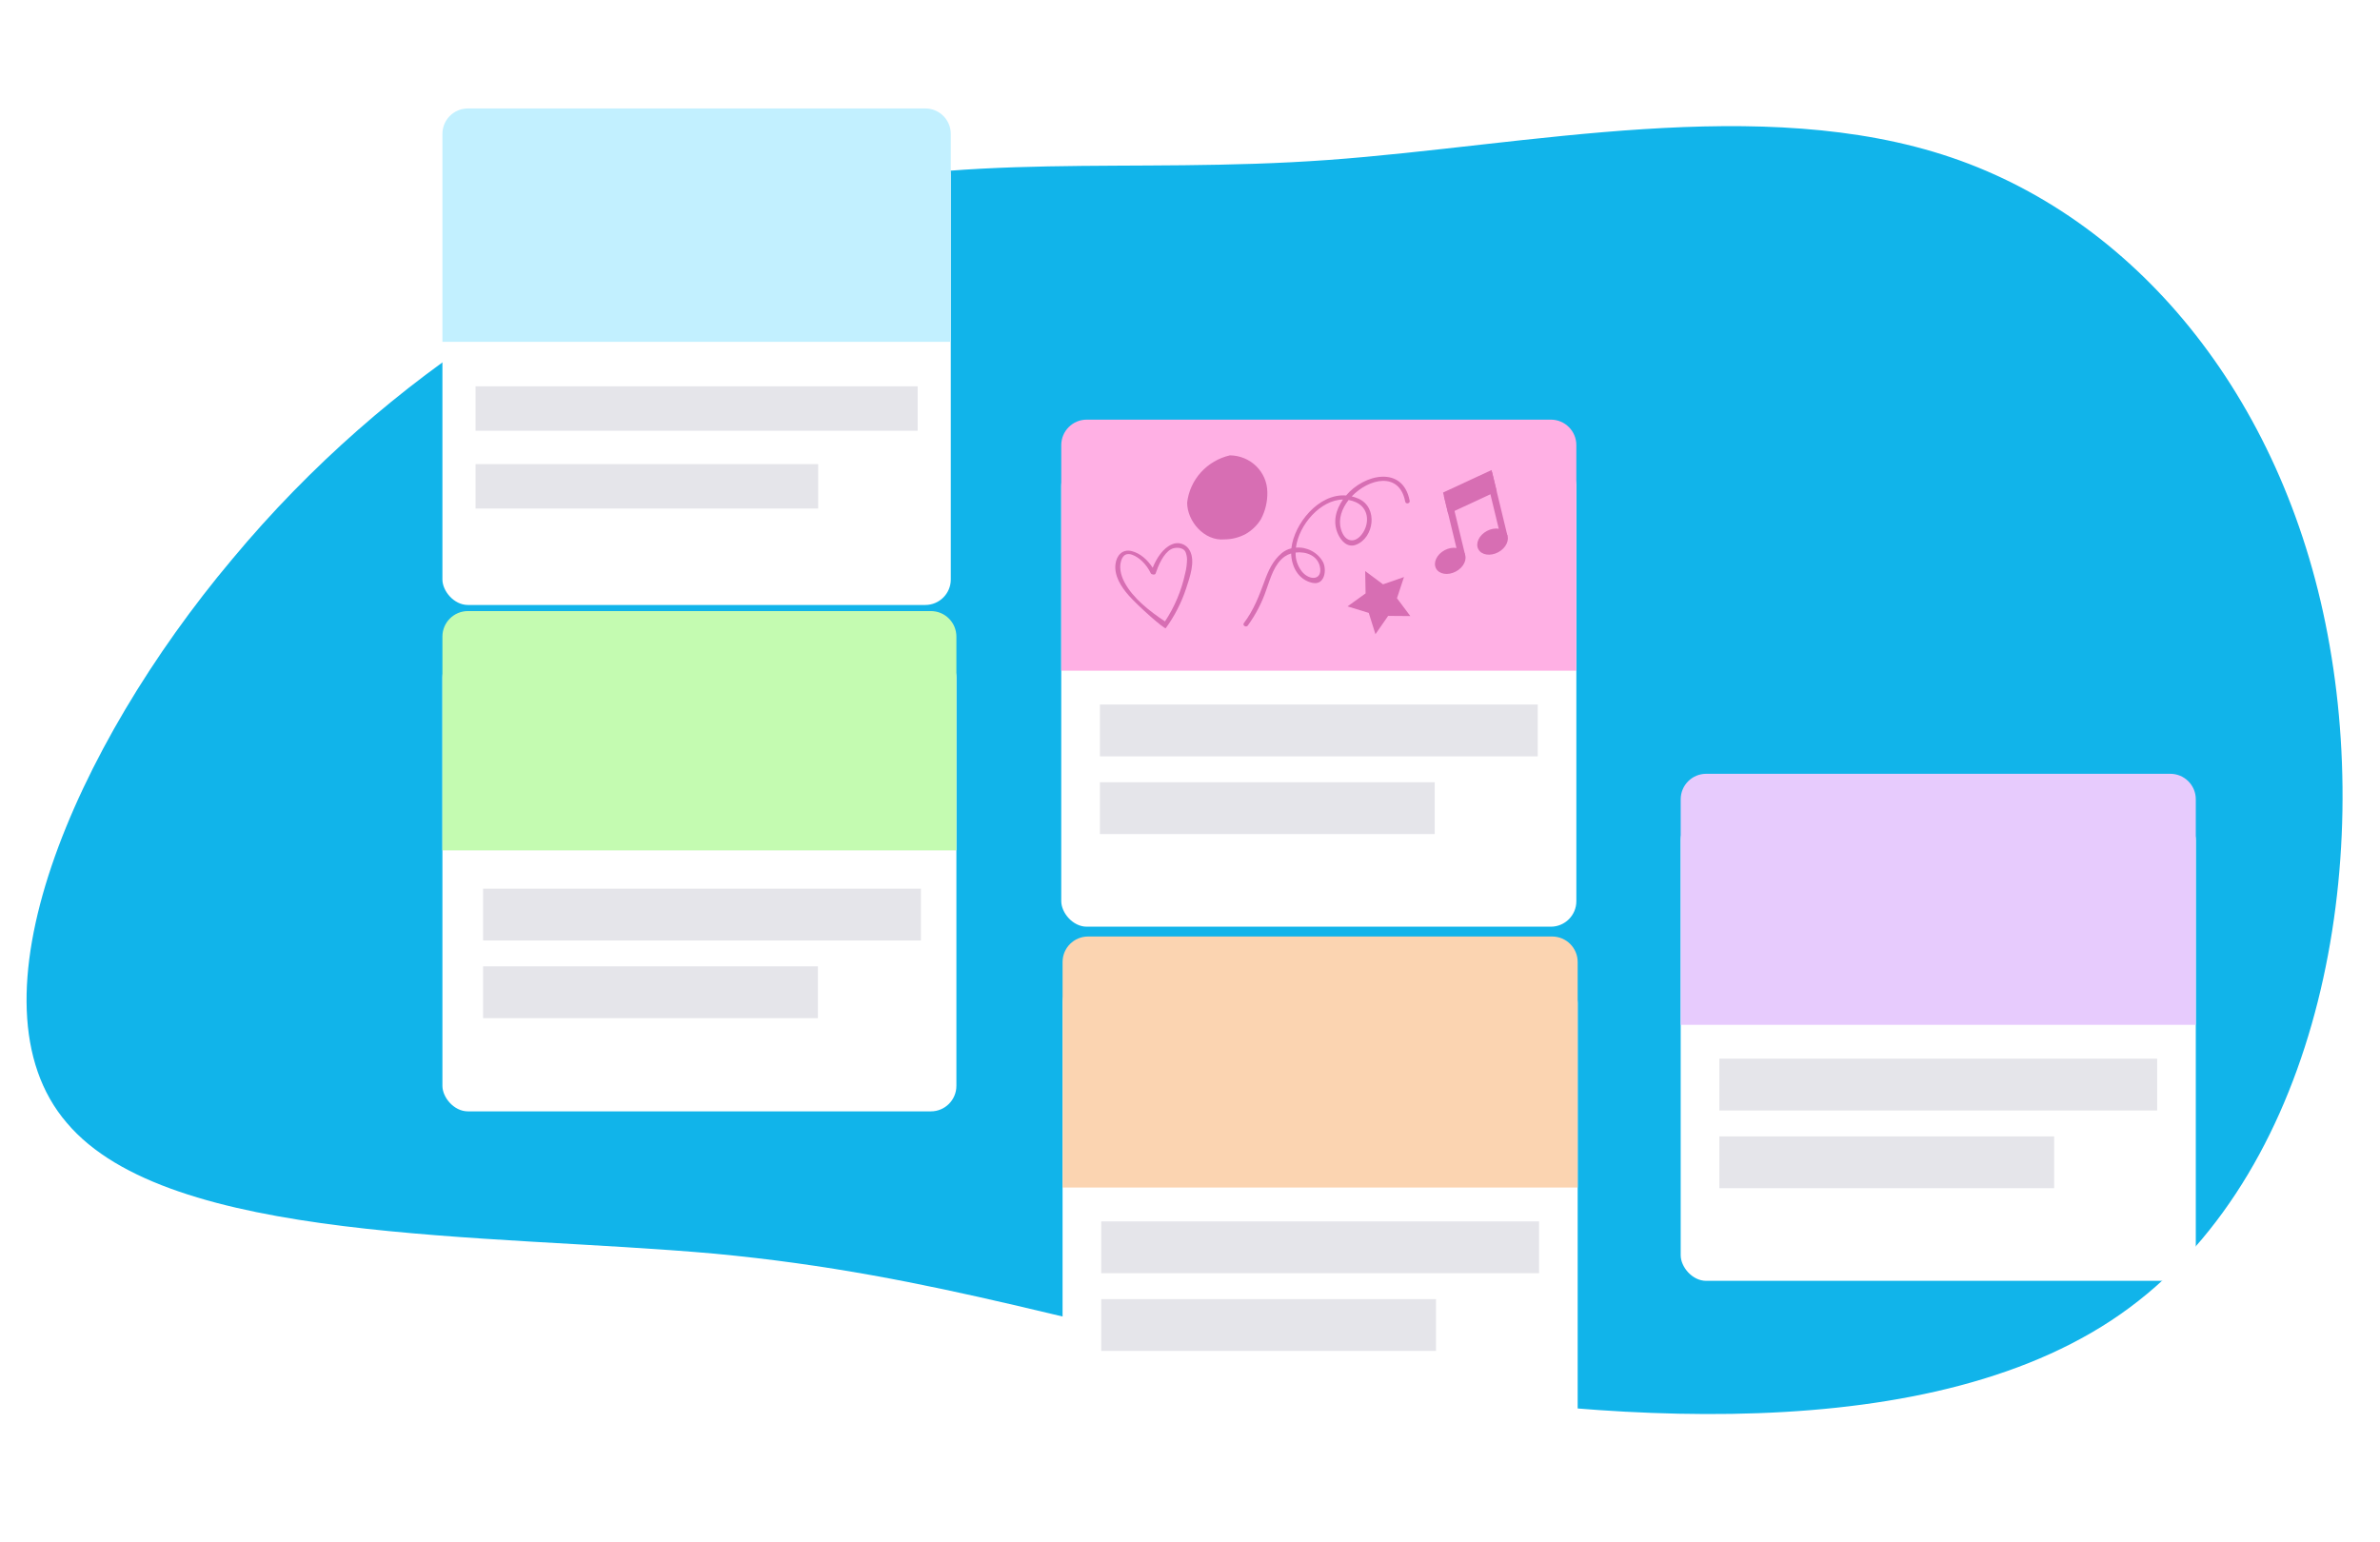 <svg width="233" height="151" viewBox="0 0 233 151" fill="none" xmlns="http://www.w3.org/2000/svg">
<path d="M130.017 15.663C149.567 14.249 172.454 9.112 191.037 15.422C209.621 21.732 223.971 39.607 228.073 63.236C232.244 86.982 226.313 116.396 206.652 129.315C186.844 142.321 153.159 138.92 129.546 134.477C106.002 130.152 92.168 124.842 69.948 122.752C47.582 120.749 16.545 121.817 6.543 109.946C-3.605 98.162 7.289 73.117 22.734 54.751C38.109 36.267 58.112 24.258 76.221 19.409C94.399 14.678 110.467 17.076 130.017 15.663Z" fill="#11B4EA"/>
<g filter="url(#filter0_d_1218_35971)">
<rect x="104.025" y="91.698" width="50.428" height="45.648" rx="2.498" fill="white"/>
</g>
<path d="M104.025 94.195C104.025 92.816 105.143 91.698 106.523 91.698H151.955C153.335 91.698 154.453 92.816 154.453 94.195V116.277H104.025V94.195Z" fill="#FBD4B1"/>
<g filter="url(#filter1_d_1218_35971)">
<rect x="43.312" y="59.833" width="50.318" height="44.986" rx="2.498" fill="white"/>
</g>
<path d="M43.312 62.331C43.312 60.951 44.43 59.833 45.809 59.833H91.132C92.511 59.833 93.63 60.951 93.63 62.331V83.263H43.312V62.331Z" fill="#C4FBB1"/>
<g filter="url(#filter2_d_1218_35971)">
<rect x="164.539" y="75.765" width="50.428" height="45.648" rx="2.498" fill="white"/>
</g>
<path d="M164.539 78.263C164.539 76.883 165.658 75.765 167.037 75.765H212.469C213.849 75.765 214.967 76.883 214.967 78.263V100.345H164.539V78.263Z" fill="#E7CBFD"/>
<rect x="47.294" y="87.012" width="42.864" height="5.072" fill="#E5E5EA"/>
<rect x="47.294" y="94.62" width="32.778" height="5.072" fill="#E5E5EA"/>
<rect x="107.808" y="119.594" width="42.864" height="5.072" fill="#E5E5EA"/>
<rect x="107.808" y="127.202" width="32.778" height="5.072" fill="#E5E5EA"/>
<rect x="168.322" y="103.661" width="42.864" height="5.072" fill="#E5E5EA"/>
<rect x="168.322" y="111.269" width="32.778" height="5.072" fill="#E5E5EA"/>
<g filter="url(#filter3_d_1218_35971)">
<rect x="103.896" y="41.088" width="50.428" height="45.648" rx="2.498" fill="white"/>
</g>
<path d="M103.896 43.586C103.896 42.206 105.014 41.088 106.393 41.088H151.826C153.205 41.088 154.323 42.206 154.323 43.586V65.668H103.896V43.586Z" fill="#FFB0E4"/>
<rect x="107.678" y="68.984" width="42.864" height="5.072" fill="#E5E5EA"/>
<rect x="107.678" y="76.592" width="32.778" height="5.072" fill="#E5E5EA"/>
<path d="M137.448 56.502L136.762 58.576L138.069 60.322L135.899 60.305L134.655 62.097L134 60.012L131.924 59.373L133.69 58.102L133.651 55.916L135.397 57.215L137.448 56.502Z" fill="#D76EB3"/>
<path d="M120.408 44.586C119.31 44.839 118.318 45.42 117.568 46.248C116.818 47.077 116.348 48.113 116.221 49.214C116.221 51.033 117.896 53.003 119.885 52.814C120.615 52.809 121.333 52.624 121.971 52.275C122.572 51.926 123.075 51.437 123.436 50.851C123.876 50.031 124.094 49.113 124.071 48.186C124.063 47.234 123.674 46.323 122.989 45.65C122.304 44.977 121.377 44.595 120.408 44.586Z" fill="#D76EB3"/>
<path d="M116.471 53.895C116.305 53.591 116.032 53.361 115.707 53.252C115.383 53.142 115.03 53.161 114.721 53.305C113.839 53.677 113.223 54.676 112.847 55.588C112.365 54.843 111.648 54.177 110.798 53.962C109.903 53.736 109.313 54.361 109.205 55.24C109.064 56.38 109.763 57.462 110.48 58.28C111.436 59.369 114.024 61.65 114.128 61.506C114.987 60.328 115.658 59.021 116.117 57.63C116.461 56.575 117.063 54.956 116.471 53.895ZM114.052 60.846C112.58 59.859 110.924 58.603 110.08 57C109.709 56.297 109.481 55.381 109.872 54.639C110.303 53.821 111.311 54.483 111.79 54.928C112.153 55.274 112.45 55.685 112.665 56.141C112.725 56.263 113.079 56.317 113.131 56.162C113.393 55.383 113.884 54.206 114.634 53.782C115.044 53.552 115.836 53.56 116.06 54.046C116.154 54.274 116.205 54.518 116.209 54.765C116.203 55.237 116.141 55.706 116.022 56.161C115.66 57.836 114.992 59.425 114.052 60.846Z" fill="#D76EB3"/>
<path d="M141.36 48.582L142.007 48.424L143.432 54.319L142.785 54.478L141.36 48.582Z" fill="#D76EB3"/>
<path d="M145.426 46.392L146.073 46.233L147.591 52.512L146.944 52.67L145.426 46.392Z" fill="#D76EB3"/>
<path d="M141.274 48.228L146.022 46.023L146.527 48.109L141.779 50.314L141.274 48.228Z" fill="#D76EB3"/>
<ellipse rx="1.579" ry="1.18" transform="matrix(0.883 -0.469 0.465 0.885 141.979 54.916)" fill="#D76EB3"/>
<ellipse rx="1.579" ry="1.18" transform="matrix(0.883 -0.469 0.465 0.885 146.12 53.032)" fill="#D76EB3"/>
<path d="M121.773 61.012C122.731 59.748 123.267 58.347 123.803 56.877C124.174 55.86 124.613 54.889 125.47 54.166C125.743 53.938 126.069 53.775 126.425 53.69C126.426 53.682 126.426 53.674 126.427 53.666C126.698 51.316 129.066 48.304 131.781 48.514C133.529 46.425 137.343 45.53 138.008 49.036C138.06 49.309 137.623 49.396 137.571 49.123C137.006 46.145 134.017 46.836 132.335 48.603C132.567 48.658 132.794 48.736 133.012 48.834C134.939 49.706 134.522 52.671 132.744 53.342C131.91 53.657 131.289 52.96 130.986 52.287C130.449 51.097 130.787 49.901 131.477 48.91C129.276 48.944 127.155 51.383 126.87 53.62C127.398 53.577 127.934 53.688 128.407 53.938C128.88 54.189 129.267 54.566 129.517 55.021C129.913 55.788 129.699 57.338 128.477 57.068C127.065 56.756 126.435 55.432 126.403 54.193C126.178 54.259 125.968 54.359 125.779 54.488C124.751 55.213 124.384 56.596 123.989 57.692C123.566 58.964 122.949 60.163 122.156 61.252C121.992 61.471 121.607 61.232 121.773 61.012ZM131.276 51.801C131.657 53.145 132.705 53.262 133.423 52.176C134.081 51.181 134.005 49.746 132.735 49.171C132.51 49.07 132.274 48.997 132.031 48.955C131.363 49.8 130.999 50.824 131.276 51.801ZM127.44 55.943C128.206 56.894 129.493 56.816 129.219 55.492C128.995 54.406 127.858 53.974 126.839 54.102C126.814 54.754 127.027 55.404 127.44 55.943Z" fill="#D76EB3"/>
<g filter="url(#filter4_d_1218_35971)">
<rect x="43.312" y="10.618" width="49.77" height="44.618" rx="2.498" fill="white"/>
</g>
<path d="M43.312 13.115C43.312 11.736 44.43 10.618 45.809 10.618H90.584C91.964 10.618 93.082 11.736 93.082 13.115V33.471H43.312V13.115Z" fill="#C2F0FF"/>
<rect x="46.557" y="37.824" width="43.279" height="4.353" fill="#E5E5EA"/>
<rect x="46.557" y="45.441" width="33.541" height="4.353" fill="#E5E5EA"/>
<defs>
<filter id="filter0_d_1218_35971" x="100.025" y="91.698" width="58.428" height="53.648" filterUnits="userSpaceOnUse" color-interpolation-filters="sRGB">
<feFlood flood-opacity="0" result="BackgroundImageFix"/>
<feColorMatrix in="SourceAlpha" type="matrix" values="0 0 0 0 0 0 0 0 0 0 0 0 0 0 0 0 0 0 127 0" result="hardAlpha"/>
<feOffset dy="4"/>
<feGaussianBlur stdDeviation="2"/>
<feComposite in2="hardAlpha" operator="out"/>
<feColorMatrix type="matrix" values="0 0 0 0 0 0 0 0 0 0 0 0 0 0 0 0 0 0 0.25 0"/>
<feBlend mode="normal" in2="BackgroundImageFix" result="effect1_dropShadow_1218_35971"/>
<feBlend mode="normal" in="SourceGraphic" in2="effect1_dropShadow_1218_35971" result="shape"/>
</filter>
<filter id="filter1_d_1218_35971" x="39.312" y="59.833" width="58.318" height="52.986" filterUnits="userSpaceOnUse" color-interpolation-filters="sRGB">
<feFlood flood-opacity="0" result="BackgroundImageFix"/>
<feColorMatrix in="SourceAlpha" type="matrix" values="0 0 0 0 0 0 0 0 0 0 0 0 0 0 0 0 0 0 127 0" result="hardAlpha"/>
<feOffset dy="4"/>
<feGaussianBlur stdDeviation="2"/>
<feComposite in2="hardAlpha" operator="out"/>
<feColorMatrix type="matrix" values="0 0 0 0 0 0 0 0 0 0 0 0 0 0 0 0 0 0 0.25 0"/>
<feBlend mode="normal" in2="BackgroundImageFix" result="effect1_dropShadow_1218_35971"/>
<feBlend mode="normal" in="SourceGraphic" in2="effect1_dropShadow_1218_35971" result="shape"/>
</filter>
<filter id="filter2_d_1218_35971" x="160.539" y="75.765" width="58.428" height="53.648" filterUnits="userSpaceOnUse" color-interpolation-filters="sRGB">
<feFlood flood-opacity="0" result="BackgroundImageFix"/>
<feColorMatrix in="SourceAlpha" type="matrix" values="0 0 0 0 0 0 0 0 0 0 0 0 0 0 0 0 0 0 127 0" result="hardAlpha"/>
<feOffset dy="4"/>
<feGaussianBlur stdDeviation="2"/>
<feComposite in2="hardAlpha" operator="out"/>
<feColorMatrix type="matrix" values="0 0 0 0 0 0 0 0 0 0 0 0 0 0 0 0 0 0 0.25 0"/>
<feBlend mode="normal" in2="BackgroundImageFix" result="effect1_dropShadow_1218_35971"/>
<feBlend mode="normal" in="SourceGraphic" in2="effect1_dropShadow_1218_35971" result="shape"/>
</filter>
<filter id="filter3_d_1218_35971" x="99.896" y="41.088" width="58.428" height="53.648" filterUnits="userSpaceOnUse" color-interpolation-filters="sRGB">
<feFlood flood-opacity="0" result="BackgroundImageFix"/>
<feColorMatrix in="SourceAlpha" type="matrix" values="0 0 0 0 0 0 0 0 0 0 0 0 0 0 0 0 0 0 127 0" result="hardAlpha"/>
<feOffset dy="4"/>
<feGaussianBlur stdDeviation="2"/>
<feComposite in2="hardAlpha" operator="out"/>
<feColorMatrix type="matrix" values="0 0 0 0 0 0 0 0 0 0 0 0 0 0 0 0 0 0 0.25 0"/>
<feBlend mode="normal" in2="BackgroundImageFix" result="effect1_dropShadow_1218_35971"/>
<feBlend mode="normal" in="SourceGraphic" in2="effect1_dropShadow_1218_35971" result="shape"/>
</filter>
<filter id="filter4_d_1218_35971" x="39.312" y="10.618" width="57.77" height="52.618" filterUnits="userSpaceOnUse" color-interpolation-filters="sRGB">
<feFlood flood-opacity="0" result="BackgroundImageFix"/>
<feColorMatrix in="SourceAlpha" type="matrix" values="0 0 0 0 0 0 0 0 0 0 0 0 0 0 0 0 0 0 127 0" result="hardAlpha"/>
<feOffset dy="4"/>
<feGaussianBlur stdDeviation="2"/>
<feComposite in2="hardAlpha" operator="out"/>
<feColorMatrix type="matrix" values="0 0 0 0 0 0 0 0 0 0 0 0 0 0 0 0 0 0 0.25 0"/>
<feBlend mode="normal" in2="BackgroundImageFix" result="effect1_dropShadow_1218_35971"/>
<feBlend mode="normal" in="SourceGraphic" in2="effect1_dropShadow_1218_35971" result="shape"/>
</filter>
</defs>
</svg>
